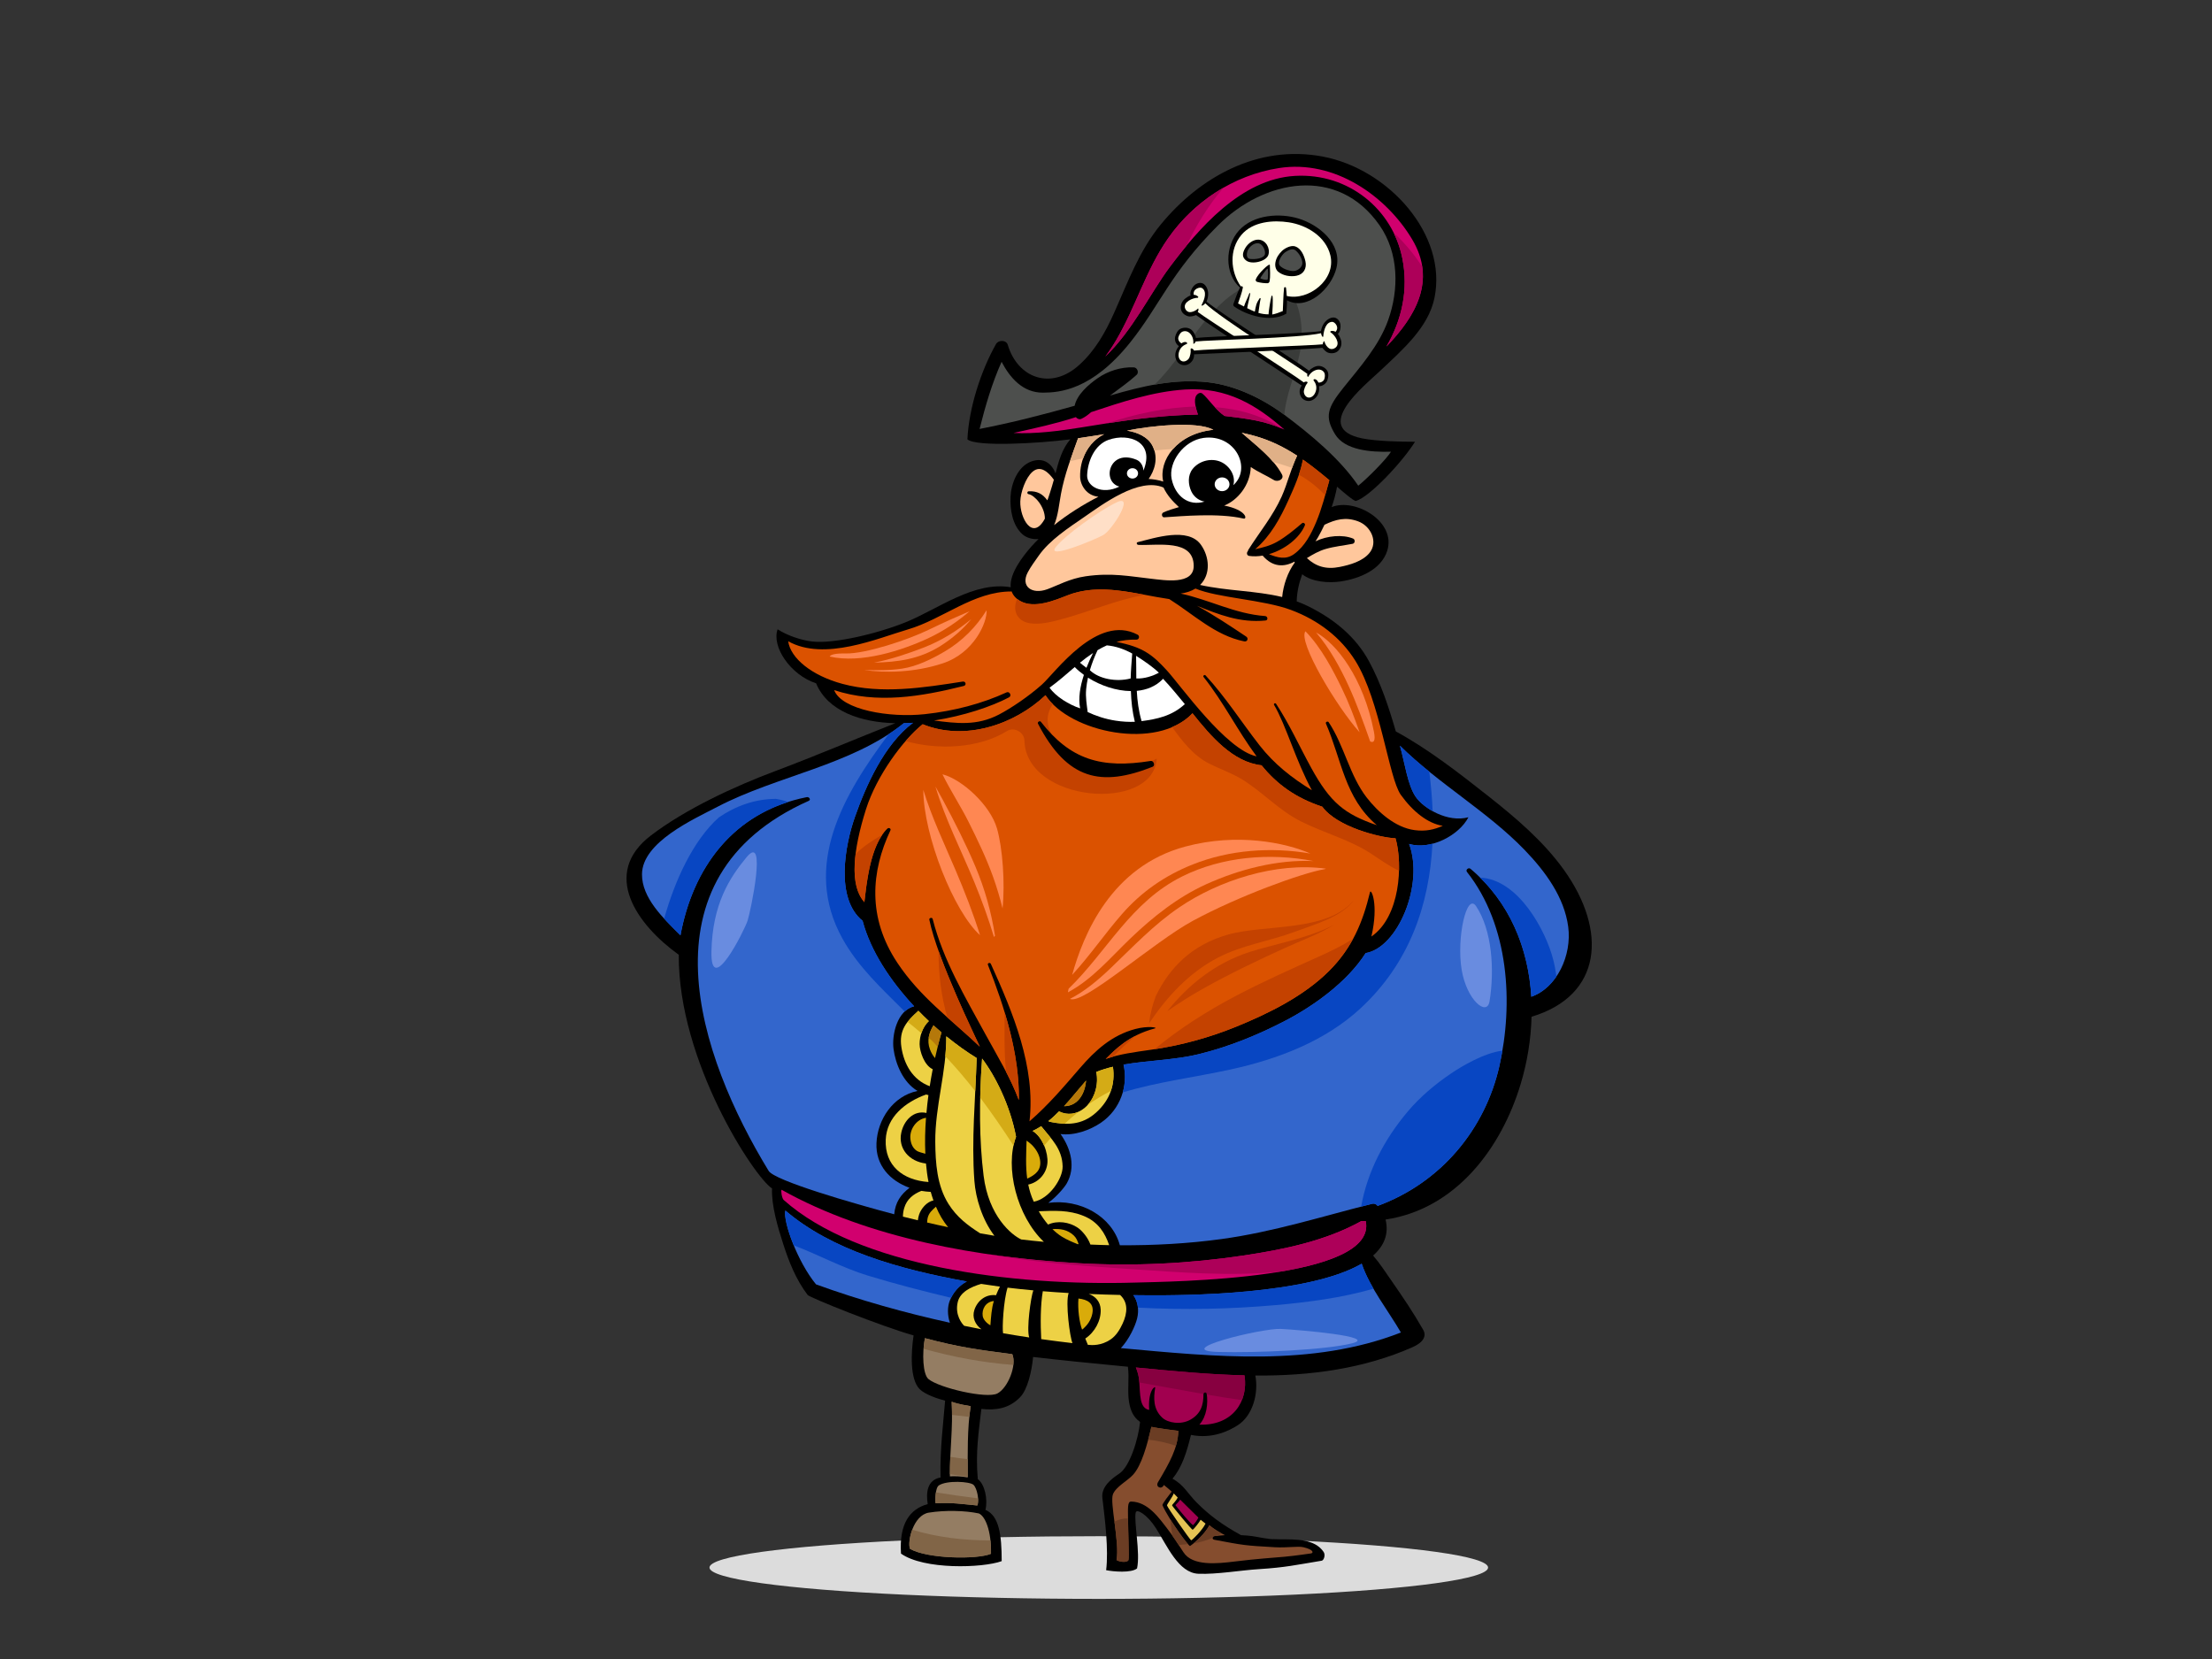 <?xml version="1.0" encoding="utf-8"?>
<!-- Generator: Adobe Illustrator 17.0.0, SVG Export Plug-In . SVG Version: 6.00 Build 0)  -->
<!DOCTYPE svg PUBLIC "-//W3C//DTD SVG 1.1//EN" "http://www.w3.org/Graphics/SVG/1.1/DTD/svg11.dtd">
<svg version="1.1" id="Layer_1" xmlns="http://www.w3.org/2000/svg" xmlns:xlink="http://www.w3.org/1999/xlink" x="0px" y="0px"
	 width="800px" height="600px" viewBox="0 0 800 600" enable-background="new 0 0 800 600" xml:space="preserve">
<rect x="0" y="0" width="800" height="600" fill="#333333" stroke="none"/>
<g>
	<ellipse fill="#DCDCDC" cx="397.393" cy="566.923" rx="140.796" ry="11.334"/>
	<path d="M565.625,314.617c-7.336-10.264-17.384-18.826-27.421-26.735c-10.397-8.195-21.513-16.898-33.381-23.347
		c-2.528-8.691-5.338-17.285-9.677-25.323c-4.873-9.022-12.822-15.459-22.293-20.085c-1.275-0.623-2.573-1.153-3.885-1.628
		c0.099-3.545,0.843-6.651,1.993-9.805c3.552,2.81,9.609,3.245,13.955,2.587c6.973-1.059,14.639-4.318,16.79-11.083
		c3.375-10.624-11.691-19.213-20.087-15.803c0.833-2.426,1.512-4.915,1.945-7.379c1.592,1.346,6.106,5.361,6.854,5.144
		c4.902-1.42,16.708-13.98,21.349-21.399c-5.011,0-13.943-0.167-19.102-1.215c-18.403-3.737,0.827-19.1,6.168-24.125
		c8.664-8.143,17.724-16.005,19.948-26.602c4.801-22.869-16.528-46.68-40.356-51.194c-23.588-4.468-44.585,7.534-58.555,24.491
		c-7.905,9.592-12.054,21.163-17.002,32.178c-3.091,6.891-6.777,13.492-12.591,18.732c-10.261,9.251-22.25,4.619-25.794-7.299
		c-0.553-1.863-3.382-1.848-4.269-0.276c-5.547,9.834-9.829,23.318-10.331,34.446c3.156,2.762,25.818,1.484,37.213-0.009
		c-2.972,3.443-4.226,7.964-5.344,12.298c-1.312-3.419-4.264-5.909-8.703-4.312c-5.074,1.827-7.357,8.171-7.567,12.764
		c-0.208,4.531,0.587,10.117,4.18,13.48c1.495,1.396,3.865,2.058,5.946,1.822c-0.915,0.903-1.804,1.817-2.634,2.762
		c-2.998,3.405-7.91,9.689-7.435,14.671c-13.339-2.232-26.205,7.869-37.866,12.615c-10.143,4.124-25.969,7.928-33.925,7.019
		c-3.917-0.449-8.961-2.134-12.51-4.415c-2.237,6.286,4.639,16.488,13.915,19.532c4.243,10.211,16.396,14.154,28.65,14.429
		c-14.427,5.693-28.646,11.773-43.205,17.23c-14.948,5.601-32.669,13.808-45.201,23.391c-18.027,13.782-5.195,32.14,10.095,43.126
		c-0.273,38.561,27.389,80.505,33.726,84.509c-0.244,6.321,2.117,14.076,4.032,20.051c2.051,6.417,4.66,12.975,8.848,18.471
		c0.732,0.959,26.824,11.419,38.319,14.634c-0.952,6.417-1.345,15.792,2.153,19.392c1.911,1.967,6.721,3.586,9.249,4.202
		c-0.696,8.609-1.892,17.558-1.653,27.781c-4.958,0.948-5.26,5.606-4.641,9.633c-6.545,1.785-10.36,7.19-9.665,17.903
		c8.275,5.893,29.46,5.246,36.421,2.73c0-9.49-0.926-16.461-5.878-18.548c0.928-3.737-0.232-9.271-2.762-11.116
		c-0.863-9.597,0.319-17.111,1.292-25.391c5.32,0.571,9.981-0.13,13.975-4.196c2.74-2.793,4.245-9.421,4.731-14.596
		c9.623,1.121,21.037,2.279,30.083,3.129c1.391,0.131,2.796,0.266,4.202,0.403c0.565,4.115-0.247,8.596,0.396,12.638
		c0.505,3.17,1.53,5.562,4.008,7.335c-0.59,6.067-3.699,16.203-7.579,18.732c-2.791,1.812-6.543,4.765-6.055,8.768
		c0.954,7.857,2.272,18.619,1.363,26.108c2.527,0.525,9.101,1.1,11.177-0.635c1.23-5.673-1.179-16.784-0.488-20.218
		c0.307-1.5,4.185,0.732,7.33,5.683c4.056,6.393,8.174,16.18,15.332,16.465c6.737,0.263,15.118-1.242,21.992-1.677
		c9.583-0.607,13.175-1.489,22.625-3.04c0.732-0.121,1.452-2.017,0.684-3.168c-3.206-4.808-10.189-4.542-15.874-4.569
		c-6.76-0.031-7.224-1.194-14.011-1.507c-6.69-3.696-11.459-7.178-16.116-11.88c-3.117-3.155-4.583-6.333-8.659-8.531
		c3.389-4.062,5.149-9.508,6.68-15.841c7.688,1.549,13.769-1.476,16.913-3.489c5.552-3.557,7.594-11.737,6.369-17.988
		c19.846,0.171,39.294-2.471,56.919-10.283c3.858-1.711,5.074-3.992,3.798-6.236c-3.453-6.05-7.331-11.831-11.343-17.57
		c-2.209-3.158-4.265-6.398-6.78-9.305c3.916-3.452,5.786-7.719,4.506-13.02c25.616-3.83,41.96-26.089,48.866-49.026
		c2.365-7.847,3.718-16.092,3.931-24.316C579.486,360.016,581.396,336.677,565.625,314.617z"/>
	<path fill="#DB5200" d="M468.014,200.396c-3.039,2.189-6.048,1.252-9.078,0.026c5.697-1.655,11.064-5.786,13.004-10.469
		c0.232-0.565-0.553-1.145-1.061-0.713c-2.781,2.377-5.625,4.748-8.836,6.613c-2.566,1.491-5.262,2.17-8.085,2.774
		c5.565-4.733,9.15-11.387,12.025-17.766c2.01-4.446,4.323-9.601,5.231-14.649c3.312,2.307,6.446,4.851,9.565,7.458
		c-1.42,5.093-2.694,10.217-4.765,15.152C474.246,193.029,471.936,197.571,468.014,200.396z"/>
	<path fill="#FFC79C" d="M491.166,188.542c4.689,1.732,7.384,7.54,4.068,11.503c-2.477,2.96-6.951,4.243-10.713,4.996
		c-4.895,0.981-8.58-0.149-11.871-3.197c2.145-1.315,4.252-2.559,6.789-3.296c3.214-0.932,6.477-1.239,9.744-1.872
		c0.955-0.183,0.995-1.57,0.154-1.906c-3.769-1.519-9.321-1.046-13.573,1.007c0.321-0.485,0.635-0.969,0.899-1.44
		c0.809-1.418,1.602-2.955,2.356-4.559C483.089,187.854,486.638,186.873,491.166,188.542z"/>
	<path fill="#D1006E" d="M403.727,122.952c7.036-11.991,10.677-25.212,18.734-36.761c9.091-13.038,23.506-22.81,40.062-25.408
		c20.174-3.166,38.868,10.177,48.18,25.742c8.949,14.96,1.203,27.942-9.28,38.81c5.593-9.676,8.048-20.544,5.723-32.052
		c-3.528-17.469-19.339-30.782-38.808-29.671c-19.607,1.118-35.022,19.296-45.239,32.907c-6.832,9.101-13.605,23.238-23.344,32.405
		C401.216,126.989,402.54,124.972,403.727,122.952z"/>
	<path fill="#4D4F4D" d="M362.239,130.852c2.998,5.721,7.642,11.203,14.975,11.157c5.927-0.038,17.698-0.863,31.521-18.148
		c10.768-13.462,14.478-25.026,31.717-42.289c16.638-16.667,43.348-21.824,58.485-0.085c7.026,10.087,7.051,23.258,3.107,34.302
		c-3.303,9.261-10.143,16.915-16.086,24.316c-5.939,7.4-6.975,10.566-3.109,16.944c3.513,5.791,12.871,6.526,20.221,6.314
		c-1.699,2.785-8.758,9.86-11.837,12.291c-6.627-9.742-17.237-18.536-26.775-25.662c-7.698-5.751-17.637-10.619-27.534-11.738
		c-12.31-1.396-23.823,1.402-35.478,4.806c3.262-2.452,6.623-4.767,9.64-7.504c0.909-0.827,0.256-2.648-1.06-2.701
		c-4.639-0.176-9.353,1.348-13.033,3.912c-3.39,2.361-7.49,5.951-8.34,9.983c-11.37,3.206-22.566,6.088-34.376,8.382
		C356.378,146.796,358.728,138.712,362.239,130.852z"/>
	<path fill="#393B39" d="M464.516,150.036c0.05-0.524,0.08-1.042,0.152-1.568c1.065-7.838,4.653-15.098,5.784-22.88
		c1.025-7.057,0.09-21.91-10.141-23.272c-14.806-1.972-25.672,15.193-32.649,24.659c-3.059,4.149-6.32,8.461-10.128,12.143
		c6.332-1.128,12.748-1.619,19.392-0.865c9.898,1.119,19.836,5.987,27.534,11.738C464.479,150.005,464.497,150.02,464.516,150.036z"
		/>
	<path fill="#D1006E" d="M366.53,156.589c8.23-1.836,15.111-3.303,22.574-5.724c0.426,0.561,1.256,0.937,1.945,0.626
		c1.28-0.573,2.452-1.45,3.586-2.443c11.185-3.713,22.378-7.427,33.956-8.176c15.272-0.988,26.106,5.849,35.933,14.492
		c-7.253-3.245-13.282-3.921-21.632-4.926c-3.342-2.244-5.941-6.386-8.043-8.091c-0.689-0.563-1.638-0.07-2.119,0.584
		c-1.201,1.64-0.159,5.048,0.507,6.99c-15.669,0.3-29.093,2.534-42.142,4.658C383.491,155.816,374.573,156.997,366.53,156.589z"/>
	<path fill="#FFFFFF" d="M440.951,166.811c-3.51-1.2-7.482,0.101-9.637,2.817c-1.839,2.319-1.626,5.628-0.43,8.138
		c0.809,1.696,2.356,3.051,4.283,3.545c0.176,0.046,0.336,0.061,0.503,0.09c-5.866,1.809-10.631-2.018-11.916-8.121
		c-1.281-6.105,4.327-13.932,11.527-14.905c11.512-1.551,17.563,11.061,10.769,17.087
		C447.091,171.852,444.349,167.974,440.951,166.811z"/>
	<path fill="#FFC79C" d="M420.704,174.171c-1.408-0.519-3.812-0.901-5.287-0.949c2.018-2.859,3.713-7.423,1.408-11.977
		c-1.655-3.269-5.559-4.948-9.217-5.499c7.995-1.682,25.263-3.581,31.202-0.304C425.556,156.806,418.943,166.662,420.704,174.171z"
		/>
	<path fill="#FFFFFF" d="M404.837,175.983c-6.313,3.105-11.82-0.022-11.66-4.119c0.2-5.026,2.658-10.998,7.76-12.796
		c7.352-2.59,16.895,0.691,12.59,11.134c-0.041-1.57-0.915-3.276-2.476-3.921C401.12,162.173,398.338,174.256,404.837,175.983z"/>
	<path fill="#FFC79C" d="M383.718,178.602c1.333-7.089,3.76-13.378,6.19-20.102c3.155-0.452,6.301-0.961,9.427-1.467
		c-5.985,2.952-8.846,9.391-8.688,15.437c0.078,2.994,2.307,6.794,6.61,7.174c-5.552,2.866-11.088,6.319-16.023,10.271
		C382.72,186.373,383.034,182.251,383.718,178.602z"/>
	<path fill="#FFC79C" d="M369.004,181.334c0.099-3.202,1.88-8.521,4.422-10.718c3.01-2.609,5.985,0.449,7.715,2.885
		c-0.674,2.52-2.279,7.582-2.385,7.437c-1.634-2.317-3.745-3.4-6.69-3.259c-0.643,0.032-0.687,0.949-0.053,1.042
		c2.105,0.307,5.902,4.509,5.88,8.853C373.46,195.832,368.818,187.375,369.004,181.334z"/>
	<path fill="#FFC79C" d="M371.737,206.926c1.107-2.073,2.575-4.015,3.926-5.953c3.945-5.646,10.832-10.119,16.558-14.05
		c6.333-4.352,19.713-14.489,28.578-10.597c1.3,2.761,3.155,4.832,5.57,7.077c-1.592,0.444-4.209,1.258-5.622,1.933
		c-0.863,0.415-0.543,1.805,0.29,1.754c6.442-0.408,19.621-1.636,28.723,0.457c1.382,0.317,1.116-3.11-7.002-4.707
		c4.776-1.855,9.415-7.378,9.601-13.934c2.97,1.988,5.405,2.923,8.36,4.707c1.421,0.858,3.846-0.292,2.924-2.017
		c-3.059-5.721-9.039-10.259-13.97-14.572c-0.196-0.172-0.396-0.339-0.594-0.513c1.52,0.338,3.04,0.696,4.554,1.116
		c5.796,1.599,10.826,4.137,15.487,7.173c-2.252,4.719-3.489,10.107-5.588,14.782c-3.153,7.029-7.969,12.81-12.09,19.314
		c-0.087,0.14-0.109,0.28-0.101,0.411c-0.572,0.498-0.462,1.616,0.439,1.747c1.568,0.229,3.221,0.167,4.878-0.111
		c3.661,4.286,7.816,4.172,11.506,2.179c0.019,0.125,0.067,0.235,0.092,0.358c-2.549,3.469-4.137,8.167-4.54,12.441
		c-9.643-2.324-19.957-2.187-29.692-4.364c3.95-3.863,3.392-10.211,0.305-14.542c-4.651-6.519-16.761-2.423-22.839-0.942
		c-0.655,0.16-0.353,0.969,0.22,0.993c7.006,0.299,19.953-2.209,20.012,7.577c0.038,7.034-10.691,5.182-15.441,4.658
		c-7.611-0.836-14.234-2.25-23.702-0.87c-5.69,0.829-10.135,3.336-13.803,4.675C373.214,215.136,368.978,212.082,371.737,206.926z"
		/>
	<path fill="#E0B087" d="M416.824,161.245c0.285,0.565,0.505,1.126,0.676,1.686c2.244-0.222,4.489-0.415,6.731-0.541
		c3.097-3.516,8.021-6.272,14.579-6.948c-5.939-3.278-23.207-1.378-31.202,0.304C411.265,156.297,415.169,157.976,416.824,161.245z"
		/>
	<path fill="#E0B087" d="M391.723,165.79c1.314-3.655,3.842-6.9,7.611-8.758c-3.126,0.507-6.272,1.015-9.427,1.467
		c-1.022,2.824-2.02,5.567-2.958,8.326C388.515,166.439,390.1,166.085,391.723,165.79z"/>
	<path fill="#E0B087" d="M460.478,167.075c2.312,0.645,4.591,1.36,6.84,2.152c0.549-1.51,1.123-3.001,1.804-4.428
		c-4.661-3.035-9.691-5.574-15.487-7.173c-1.513-0.42-3.034-0.778-4.554-1.116c0.198,0.174,0.397,0.341,0.594,0.513
		C453.23,160.134,457.321,163.369,460.478,167.075z"/>
	<path fill="#DB5200" d="M301.68,249.592c15.509,5.072,31.395,2.353,46.87-1.503c1.094-0.271,0.744-1.762-0.369-1.588
		c-14.221,2.221-29.377,4.617-43.452,0.841c-11.211-3.008-18.853-9.348-19.664-15.422c13.091,7.34,32.511-1.131,43.243-4.262
		c12.699-3.702,23.775-13.827,37.571-13.745c0.484,1.321,1.445,2.51,3.1,3.453c5.066,2.883,12.458-0.241,17.113-2.059
		c11.977-4.677,24.589-0.401,36.792,1.358c8.812,5.54,16.623,13.189,27.106,15.296c1.162,0.234,1.631-1.114,0.739-1.713
		c-5.699-3.806-11.621-7.768-17.833-11.16c7.848,3.138,15.492,6.246,24.804,5.323c1.025-0.101,0.802-1.539-0.148-1.607
		c-10.819-0.764-20.23-5.927-30.557-8.135c1.957-0.278,3.789-0.834,5.362-1.81c8.055,3.392,24.538,4.006,34.524,7.729
		c9.986,3.723,18.068,9.993,23.333,18.437c8.988,14.419,12.047,42.35,16.413,48.438c4.368,6.088,9.824,10.401,15.181,11.206
		c-3.044,1.333-6.123,2.105-10.201,1.558c-7.087-0.954-13.354-6.676-17.314-11.772c-6.199-7.966-8.113-18.764-13.755-27.249
		c-0.338-0.503-1.24-0.082-1,0.471c5.75,13.228,6.717,26.809,18.414,36.768c-11.679-4.016-16.801-8.126-23.704-20.677
		c-4.25-7.732-7.86-15.803-12.735-23.231c-0.285-0.435-0.993-0.041-0.727,0.401c4.266,7.167,7.864,20.237,13.678,30.858
		c-7.195-4.421-13.577-9.372-18.942-16.249c-6.601-8.462-12.17-17.295-19.517-25.284c-0.352-0.384-1.049,0.164-0.73,0.563
		c7.285,9.157,12.479,19.713,19.198,28.725c-11.027-2.291-27.532-25.736-32.553-31.185c-5.023-5.455-8.55-8.387-18.133-10.198
		c2.206-0.594,4.578-0.903,7.178-0.829c1.061,0.034,1.324-1.339,0.473-1.795c-14.593-7.744-29.837,13.794-34.638,18.07
		c-4.806,4.274-11.194,8.575-15.553,10.836c-7.985,4.141-15.238,3.185-23.434,2.133c10.645-1.645,20.795-5.035,27.128-8.382
		c1.088-0.573,0.181-2.285-0.885-1.795c-8.869,4.079-18.93,6.734-29.609,7.886C321.724,259.663,304.432,256.764,301.68,249.592z"/>
	<path fill="#DB5200" d="M495.495,322.625c-2.638,10.986-6.437,20.145-14.786,28.49c-9.063,9.06-21.692,15.347-33.712,20.233
		c-9.787,3.98-20.124,6.801-30.675,8.304c-5.983,0.85-11.467,1.568-16.427,3.337c3.448-3.397,8.227-8.512,17.776-11.049
		c1.235-0.326-2.455-1.015-7.069,0.21c-8.573,2.283-14.581,7.828-20.039,14.151c-5.966,6.913-11.397,13.322-18.225,19.234
		c2.22-19.643-5.898-39.11-13.98-56.936c-0.283-0.619-1.32-0.293-1.066,0.345c5.965,15.146,11.479,32.34,11.187,48.919
		c-3.064-8.268-7.985-16.309-11.969-23.615c-7.415-13.595-15.405-26.944-19.208-41.917c-0.162-0.638-1.327-0.377-1.2,0.264
		c2.875,14.374,17.104,43.319,18.263,45.94c-10.887-10.293-21.602-17.952-29.817-30.312c-10.955-16.47-9.474-33.11-2.511-47.926
		c0.302-0.64-0.599-1.106-1.107-0.609c-6.199,6.059-7.507,19.672-8.312,26.589c-5.456-6.089-4.093-18.775,0.544-33.487
		c3.919-12.428,13.644-25.371,20.539-30.854c15.231,6.188,33.088,0.222,44.41-10.495c8.775,13.484,40.46,20.162,53.169,6.521
		c6.599,8.289,14.62,17.696,24.975,18.819c5.54,6.85,12.371,11.807,21.965,14.977c5.338,7.314,20.767,11.179,26.497,11.433
		c2.733,9.638,1.641,28.413-8.73,35.515C498.716,326.782,495.821,321.266,495.495,322.625z"/>
	<path fill="#C44200" d="M479.271,179.088c0.509-1.802,1.003-3.61,1.507-5.419c-3.119-2.607-6.253-5.151-9.565-7.458
		c-0.328,1.826-0.845,3.666-1.46,5.482C473.294,173.593,476.458,176.189,479.271,179.088z"/>
	<path fill="#C44200" d="M367.872,216.617c-1.699,3.666-0.426,8.053,4.67,8.8c3.433,0.502,7.108-0.346,10.399-1.203
		c5.402-1.411,10.629-3.231,15.905-4.99c5.037-1.682,10.043-3.162,15.13-4.114c-9.357-1.747-18.804-3.351-27.884,0.196
		c-4.654,1.819-12.047,4.943-17.113,2.059C368.569,217.132,368.2,216.881,367.872,216.617z"/>
	<path fill="#C44200" d="M364.174,264.406c2.738-1.699,6.265,0.568,6.326,3.378c0.486,22.407,46.508,26.302,47.866,6.565
		c-0.514,0.287-1.049,0.553-1.616,0.778c-6.516,2.559-14.366,3.202-20.953,0.698c-11.527-2.917-21.091-12.272-15.036-21.179
		c-1.02-1.019-1.921-2.088-2.65-3.206c-11.322,10.716-29.179,16.683-44.41,10.495c-1.902,1.51-4.02,3.605-6.169,6.086
		C339.402,271.376,354.097,270.658,364.174,264.406z"/>
	<path fill="#C44200" d="M437.24,276.129c3.955,2.003,8.357,3.494,12.102,5.822c7.434,4.622,13.347,11.235,21.288,15.188
		c8.544,4.25,17.595,6.533,25.572,11.807c2.665,1.764,6.127,4.274,9.766,5.97c0.12-4.398-0.353-8.558-1.251-11.725
		c-5.729-0.254-21.158-4.119-26.497-11.433c-9.594-3.17-16.425-8.126-21.965-14.977c-10.355-1.123-18.375-10.53-24.975-18.819
		c-2.029,2.175-4.567,3.783-7.389,4.973C427.455,267.853,431.509,273.222,437.24,276.129z"/>
	<path fill="#C44200" d="M476.971,345.966c-10.182,4.6-20.438,9.143-30.283,14.356c-10.571,5.594-20.358,11.86-29.134,19.136
		c10.123-1.542,20.039-4.282,29.443-8.109c12.02-4.886,24.649-11.174,33.712-20.233c3.687-3.687,6.449-7.545,8.654-11.634
		C485.58,341.98,481.315,344.004,476.971,345.966z"/>
	<path fill="#C44200" d="M410.279,374.824c-4.885,2.587-7.969,5.794-10.384,8.166c0.826-0.294,1.686-0.522,2.539-0.764
		c2.493-2.52,5.118-4.914,7.812-7.243C410.259,374.928,410.267,374.875,410.279,374.824z"/>
	<path fill="#C44200" d="M451.896,344.302c-12.484,4.059-22.132,11.912-29.759,21.422c4.225-2.948,8.611-5.729,13.195-8.29
		c9.592-5.356,19.527-10.112,29.573-14.678c5.779-2.626,12.225-4.985,17.686-8.352C473.093,339.407,460.229,341.595,451.896,344.302
		z"/>
	<path fill="#C44200" d="M444.23,337.976c-13.252,3.73-21.26,12.044-26.207,22.258c-1.22,3.187-2.052,6.512-2.474,9.943
		c6.39-9.614,14.463-18.362,24.83-23.777c8.891-4.644,18.814-5.978,28.162-9.496c7.011-2.638,16.808-5.241,21.232-11.532
		C480.334,337.165,457.543,334.229,444.23,337.976z"/>
	<path fill="#C44200" d="M339.434,343.888c-0.014,8.219,0.927,16.333,3.191,24.07c3.817,3.411,7.768,6.819,11.742,10.576
		C353.464,376.497,344.66,358.535,339.434,343.888z"/>
	<path fill="#C44200" d="M309.438,308.894c-0.921,7.543-0.135,13.683,3.18,17.382c0.716-6.163,1.844-17.63,6.464-24.343
		C315.589,303.931,312.178,306.108,309.438,308.894z"/>
	<path fill="#C44200" d="M363.332,366.066c-0.026,7.244-0.2,14.489,0.532,21.591c1.723,3.339,3.334,6.751,4.615,10.204
		C368.668,387.284,366.485,376.457,363.332,366.066z"/>
	<path fill="#EDD145" d="M389.769,444.01c-3.071-2.061-7.321-2.674-10.72-1.123c-1.28-1.501-2.401-3.131-3.371-4.823
		c5.596-0.205,10.844-0.519,16.284,1.71c5.137,2.098,7.657,6.069,9.189,10.558c-2.269-0.039-4.533-0.142-6.797-0.223
		C393.508,447.62,391.336,445.065,389.769,444.01z"/>
	<path fill="#D9AB0A" d="M390.08,449.966c-0.121-0.005-0.239-0.005-0.357-0.01c-1.959-0.787-3.914-1.594-5.743-2.737
		c-1.24-0.773-2.326-1.703-3.344-2.692c2.829-0.176,5.39,0.14,7.698,2.286C389.22,447.641,389.747,448.808,390.08,449.966z"/>
	<path fill="#EDD145" d="M332.591,377.618c0.007,2.629,1.699,7.729,4.736,9.072c-0.386,1.972-0.744,4.045-1.078,6.163
		c-6.231-2.336-9.298-7.988-10.24-14.067c-0.976-6.301,1.938-9.435,6.134-13.226c1.24,1.28,2.503,2.525,3.782,3.73
		C333.65,371.42,332.577,374.694,332.591,377.618z"/>
	<path fill="#CC9E0A" d="M337.602,370.826c0.961,0.872,1.928,1.727,2.9,2.549c-0.751,2.614-1.563,5.775-2.339,9.305
		c-0.8-0.949-1.416-1.996-1.86-3.23C335.165,376.322,335.984,373.443,337.602,370.826z"/>
	<path fill="#EDD145" d="M334.939,395.844c0.276,0.077,0.553,0.162,0.843,0.22c-0.29,2.112-0.524,4.276-0.72,6.451
		c-4.629-1.048-8.111,2.684-9.08,7.043c-1.295,5.808,2.831,10.536,8.91,11.24c0.205,2.285,0.491,4.532,0.914,6.695
		c-9.351-0.676-15.867-5.96-15.473-15.299C320.677,404.014,327.334,398.582,334.939,395.844z"/>
	<path fill="#D9AB0A" d="M334.661,417.266c-1.198-0.353-2.457-0.638-3.081-1.048c-1.599-1.048-2.213-2.837-2.341-4.571
		c-0.225-3.211,2.136-6.84,5.666-7.384C334.568,408.595,334.466,412.984,334.661,417.266z"/>
	<path fill="#EDD145" d="M333.227,430.692c1.111,0.188,2.245,0.323,3.39,0.374c0.287,1.058,0.621,2.078,0.974,3.085
		c-2.46,0.507-4.465,2.991-5.17,5.076c-0.198,0.592-0.368,1.326-0.473,2.107c-1.797-0.435-3.6-0.867-5.39-1.326
		c-0.008-1.06,0.172-2.129,0.473-3.143C327.972,433.679,330.342,431.844,333.227,430.692z"/>
	<path fill="#D9AB0A" d="M335.502,440.492c0.425-1.873,1.711-2.914,2.996-4.076c1.17,2.743,2.602,5.27,4.426,7.42
		c-2.553-0.534-5.09-1.104-7.623-1.694C335.317,441.593,335.377,441.047,335.502,440.492z"/>
	<path fill="#EDD145" d="M338.252,413.013c-0.114-12.805,4.11-25.497,3.987-38.213c3.709,3.022,7.437,5.685,10.981,7.847
		c-0.447,14.975-1.925,29.45-0.819,44.457c0.457,6.224,2.846,14.071,7.244,19.827c-1.733-0.268-3.443-0.594-5.17-0.891
		c-4.434-2.82-8.435-5.835-11.436-10.604C338.844,428.772,338.32,420.549,338.252,413.013z"/>
	<path fill="#EDD145" d="M355.732,425.213c-1.614-12.95-1.638-27.396-0.544-42.364c4.636,6.088,10.095,16.743,12.279,28.269
		c-4.161,11.107,0.333,28.774,10.056,38.006c-2.74-0.251-5.463-0.531-8.169-0.855C365.796,446.621,357.559,439.84,355.732,425.213z"
		/>
	<path fill="#D9AB0A" d="M371.276,412.52c0.629,0.466,1.273,0.923,1.829,1.465c1.501,1.474,2.677,3.376,3.027,5.397
		c0.657,3.784-1.699,5.543-4.634,6.881C370.882,421.728,371.136,417.164,371.276,412.52z"/>
	<path fill="#EDD145" d="M373.883,434.614c-0.956-2.063-1.587-4.125-2.005-6.192c3.815-0.824,6.599-4.021,6.934-7.801
		c0.307-3.532-1.665-9.358-5.361-11.607c1.083-0.481,2.109-1.075,3.107-1.708c3.672,4.567,7.616,8.166,7.758,14.535
		C384.417,426.283,379.381,433.645,373.883,434.614z"/>
	<path fill="#EDD145" d="M379.207,405.422c1.345-1.068,2.593-2.256,3.808-3.476c3.008,1.5,6.395,1.1,9.229-1.244
		c3.687-3.044,5.189-8.533,4.243-12.945c-0.005-0.031-0.026-0.049-0.031-0.075c1.955-0.752,3.969-1.389,6.05-1.877
		c0.918,6.263-1.003,11.967-6.041,16.528c-5.211,4.721-10.838,4.631-16.992,3.33C379.381,405.584,379.295,405.5,379.207,405.422z"/>
	<path fill="#D4AB16" d="M333.229,373.684c0.539-1.648,1.425-3.202,2.696-4.395c-1.28-1.204-2.542-2.45-3.782-3.73
		c-1.508,1.363-2.841,2.646-3.895,4.016C329.948,370.913,331.618,372.273,333.229,373.684z"/>
	<path fill="#D4AB16" d="M352.705,394.642c0.201-3.977,0.392-7.966,0.515-11.996c-3.544-2.162-7.272-4.825-10.981-7.847
		c0.02,2.401-0.142,4.803-0.37,7.202C345.71,386.03,349.298,390.263,352.705,394.642z"/>
	<path fill="#D4AB16" d="M366.561,414.343c0.24-1.117,0.524-2.208,0.906-3.225c-2.184-11.527-7.644-22.182-12.279-28.269
		c-0.35,4.779-0.57,9.495-0.677,14.136C358.74,402.585,362.71,408.408,366.561,414.343z"/>
	<path fill="#D4AB16" d="M380.012,411.567c-1.102-1.401-2.268-2.786-3.453-4.26c-0.998,0.633-2.023,1.227-3.107,1.708
		c1.849,1.124,3.247,3.146,4.158,5.328C378.391,413.402,379.193,412.477,380.012,411.567z"/>
	<path fill="#D4AB16" d="M393.335,399.635c2.66-1.868,5.455-3.564,8.386-5.055c0.969-2.742,1.237-5.683,0.785-8.773
		c-2.081,0.488-4.095,1.124-6.05,1.877c0.005,0.026,0.026,0.044,0.031,0.075C397.331,391.699,396.21,396.487,393.335,399.635z"/>
	<path fill="#D4AB16" d="M385.069,406.383c1.607-1.51,3.291-2.95,5.03-4.324c-2.31,1.065-4.805,1.024-7.084-0.113
		c-1.215,1.22-2.464,2.407-3.808,3.476c0.089,0.078,0.174,0.162,0.266,0.242C381.39,406.069,383.248,406.326,385.069,406.383z"/>
	<path fill="#CC9E0A" d="M384.82,400.073c1.457-1.587,2.832-3.209,4.132-4.77c1.271-1.524,2.557-3.015,3.839-4.516
		C392.429,395.497,389.85,400.082,384.82,400.073z"/>
	<path fill="#B5780A" d="M339.112,378.623c0.473-1.913,0.942-3.689,1.391-5.248c-0.972-0.822-1.94-1.677-2.9-2.549
		c-0.881,1.428-1.508,2.933-1.73,4.509C337.063,376.322,338.129,377.431,339.112,378.623z"/>
	<path fill="#B5780A" d="M384.82,400.073c1.457-1.587,2.832-3.209,4.132-4.77c1.271-1.524,2.557-3.015,3.839-4.516
		C392.429,395.497,389.85,400.082,384.82,400.073z"/>
	<path fill="#FFFFFF" d="M408.919,245.367c-5.202,1.379-11.515,0.172-14.75-2.981c0.722-2.477,1.672-4.895,2.783-7.234
		c1.083-0.641,2.192-1.245,3.354-1.749c3.276,0.297,6.321,1.378,9.179,2.957C409.264,239.169,408.998,242.535,408.919,245.367z"/>
	<path fill="#FFFFFF" d="M410.421,261.045c-2.124,0.095-4.405-0.021-6.956-0.411c-3.685-0.561-6.99-1.67-10.09-3.098
		c-0.341-2.759-0.822-5.39-0.551-8.294c0.131-1.394,0.357-2.783,0.657-4.158c4.518,2.863,10.208,4.799,15.523,4.851
		C409.116,253.68,409.532,257.397,410.421,261.045z"/>
	<path fill="#FFFFFF" d="M392.927,241.523c-0.807-0.587-1.588-1.21-2.351-1.837c1.544-1.259,3.114-2.46,4.755-3.544
		C394.497,237.801,393.668,239.619,392.927,241.523z"/>
	<path fill="#FFFFFF" d="M392.008,244.088c-1.356,4.137-2.092,8.442-1.36,12.103c-4.01-1.331-8.836-4.265-11.059-7.486
		c3.189-2.293,6.127-4.933,9.107-7.459C389.655,242.247,390.778,243.197,392.008,244.088z"/>
	<path fill="#FFFFFF" d="M410.96,245.367c-0.024-2.377-0.015-5.762-0.077-8.174c2.546,1.587,5.99,3.938,8.244,6.103
		C416.899,244.504,413.746,245.54,410.96,245.367z"/>
	<path fill="#FFFFFF" d="M420.479,245.659c0.06-0.061,0.085-0.13,0.135-0.194c2.841,3.018,5.461,6.231,7.9,9.191
		c-4.741,4.347-10.121,5.415-15.642,6.149c-1.066-3.653-1.542-7.294-1.735-10.948C414.696,249.525,417.982,248.234,420.479,245.659z
		"/>
	<path fill="#3366CC" d="M277.996,423.471c-25.179-41.251-47.784-106.074,14.509-133.845c0.892-0.397,0.109-1.494-0.701-1.333
		c-26.829,5.308-41.272,25.835-45.701,49.972c-6.383-6.279-13.977-13.573-13.917-22.088c0.08-11.598,18.52-19.815,27.402-24.449
		c21.412-11.172,48.475-14.994,67.284-30.172c1.106-0.024,2.216-0.065,3.335-0.142c-10.51,7.816-17.171,23.134-21.006,34.022
		c-3.556,10.095-7.26,29.481,2.771,37.594c2.885,10.926,10.082,21.735,18.635,30.905c-6.166,1.495-8.113,10.409-7.449,15.42
		c0.722,5.458,3.44,12.097,8.683,15.2c-8.906,1.841-14.472,10.349-14.85,18.863c-0.358,7.985,4.871,13.629,11.952,16.164
		c-3.225,2.479-5.135,5.27-5.54,9.579C308.247,435.148,280.147,426.991,277.996,423.471z"/>
	<path fill="#3366CC" d="M295.124,464.506c-6.669-8.118-11.991-22.707-11.088-26.705c16.656,14.279,41.066,21.252,65.636,25.662
		c-2.766,1.418-4.967,3.94-6.154,6.896c-0.901,2.237-0.903,5.352,0.034,8.029C327.433,474.846,310.916,470.256,295.124,464.506z"/>
	<path fill="#EDD145" d="M352.403,473.735c-0.925,2.791,0.328,5.361,2.546,7.014c-2.08-0.398-4.155-0.819-6.224-1.247
		c-0.671-0.587-3.482-3.864-2.343-8.602c0.877-3.631,4.759-5.475,8.458-6.562c2.264,0.357,4.531,0.694,6.804,0.995
		c-0.462,0.853-0.95,1.918-1.42,3.102C356.452,467.954,353.491,470.461,352.403,473.735z"/>
	<path fill="#D9AB0A" d="M359.456,470.527c-0.86,2.571-1.056,6.077-1.264,8.776c-1.159-0.556-2.583-2.023-2.778-3.306
		C355.023,473.504,356.448,470.805,359.456,470.527z"/>
	<path fill="#947D63" d="M339.544,537.221c2.853-1.913,11.213-1.436,12.527-0.215c1.315,1.22,2.167,5.605,1.392,7.473
		c-5.41-0.502-9.28-1.152-15.077-0.79C338.208,543.15,338.155,538.152,339.544,537.221z"/>
	<path fill="#947D63" d="M349.989,534.346c-2.092-0.435-4.951-0.507-6.451-0.397c-0.082-9.305,1.177-17.297,0.645-26.988
		c2.634,0.986,6.187,1.457,6.883,1.599C349.781,516.488,349.99,526.182,349.989,534.346z"/>
	<path fill="#947D63" d="M358.414,561.948c-5.183,2.156-23.12,1.798-29.308-1.795c-1.005-2.663,1.186-12.18,6.806-13.086
		c5.799-0.935,12.991-0.79,18.092,0.287C356.245,548.291,358.569,553.395,358.414,561.948z"/>
	<path fill="#947D63" d="M360.736,503.958c-3.863,2.034-21.071-1.998-24.942-5.197c-2.034-1.681-2.365-9.196-1.293-14.792
		c12.344,3.259,18.838,4.127,31.612,5.796C367.83,493.763,364.515,501.968,360.736,503.958z"/>
	<path fill="#816547" d="M338.487,539.743c-0.27,1.694-0.21,3.624-0.102,3.946c5.798-0.362,9.667,0.288,15.077,0.79
		c0.266-0.636,0.329-1.573,0.261-2.571C348.631,541.271,343.548,540.563,338.487,539.743z"/>
	<path fill="#816547" d="M349.989,534.092c-0.002-2.047-0.012-4.185-0.01-6.367c-2.116-0.194-4.189-0.495-6.284-0.86
		c-0.096,2.054-0.154,4.149-0.15,6.301C345.689,533.491,347.839,533.802,349.989,534.092z"/>
	<path fill="#816547" d="M344.302,511.717c2.09,0.246,4.18,0.481,6.272,0.713c0.135-1.322,0.287-2.624,0.491-3.871
		c-0.696-0.142-4.248-0.613-6.883-1.599C344.273,508.593,344.299,510.166,344.302,511.717z"/>
	<path fill="#816547" d="M329.922,553.254c-1.034,2.738-1.302,5.617-0.817,6.9c6.188,3.593,24.125,3.951,29.308,1.795
		c0.031-1.778-0.07-3.361-0.23-4.832C348.584,557.098,339.073,556.04,329.922,553.254z"/>
	<path fill="#816547" d="M366.467,493.642c0.169-1.455,0.102-2.82-0.355-3.878c-12.774-1.668-19.268-2.537-31.612-5.796
		c-0.234,1.213-0.379,2.518-0.476,3.832C344.589,490.771,355.479,492.827,366.467,493.642z"/>
	<path fill="#EDD145" d="M372.232,483.707c-3.165-0.476-6.318-0.981-9.457-1.518c-0.37-1.805,0.142-11.766,1.623-16.497
		c3.109,0.382,6.219,0.696,9.321,0.983C372.822,469.016,371.191,480.715,372.232,483.707z"/>
	<path fill="#D1006E" d="M283.385,433.945c-0.66-0.792-1.001-3.307-0.708-3.649c31.497,17.657,71.822,24.553,107.599,26.575
		c19.831,1.121,39.793,0.143,59.398-2.788c14.82-2.213,29.771-5.318,42.63-12.443c0.553,0.009,1.095-0.007,1.641-0.014
		c4.328,21.308-70.633,21.852-83.467,22.236C366.093,465.192,310.344,458.025,283.385,433.945z"/>
	<path fill="#AD0059" d="M442.522,67.86c-8.012,4.582-14.9,10.925-20.061,18.332c-8.056,11.549-11.697,24.77-18.734,36.761
		c-1.187,2.02-2.511,4.037-3.972,5.973c9.739-9.167,16.512-23.304,23.344-32.405c1.817-2.421,3.815-4.99,5.953-7.579
		C432.66,81.487,437.021,74.2,442.522,67.86z"/>
	<path fill="#AD0059" d="M505.066,85.123c-0.29-0.2-0.585-0.391-0.88-0.584c1.331,2.752,2.341,5.68,2.96,8.744
		c2.326,11.508-0.13,22.376-5.723,32.052c8.109-8.41,14.545-18.087,12.916-28.96C511.647,92.299,508.557,88.525,505.066,85.123z"/>
	<path fill="#AD0059" d="M400.31,153.103c10.222-1.582,20.911-2.953,32.927-3.182c-0.27-0.788-0.597-1.815-0.812-2.866
		C421.702,147.279,410.61,149.703,400.31,153.103z"/>
	<path fill="#AD0059" d="M439.342,147.239c1.083,1.184,2.261,2.332,3.55,3.199c7.952,0.959,13.811,1.641,20.614,4.504
		C456.33,150.225,448.053,147.891,439.342,147.239z"/>
	<path fill="#AD0059" d="M408.317,458.941c18.408,1.215,36.819,2.8,55.082,0.906c17.778-3.023,32.535-8.427,30.547-18.22
		c-0.546,0.007-1.089,0.022-1.641,0.014c-12.859,7.125-27.81,10.23-42.63,12.443c-19.605,2.931-39.567,3.909-59.398,2.788
		c-10.624-0.599-21.649-1.645-32.726-3.26C374.259,456.615,390.912,457.792,408.317,458.941z"/>
	<path fill="#EDD145" d="M376.569,484.313c-0.292-5.487-0.292-12.363,0.58-17.324c3.131,0.259,6.245,0.466,9.34,0.647
		c-1.216,3.496,0.437,15.932,1.384,18.126C384.09,485.315,380.319,484.842,376.569,484.313z"/>
	<path fill="#D9AB0A" d="M390.03,469.628c3.344,0.363,5.772,1.716,5.023,5.489c-0.462,2.332-1.834,4.282-3.699,5.763
		C390.346,478.159,389.73,473.481,390.03,469.628z"/>
	<path fill="#EDD145" d="M401.692,484.412c-3.434,2.339-6.768,2.119-8.259,1.96c-0.312-0.783-0.621-1.53-0.921-2.276
		c3.482-2.296,5.717-6.567,5.569-10.443c-0.111-2.912-1.901-4.839-4.317-5.68c3.829,0.164,7.616,0.28,11.327,0.36
		c2.938,2.651,2.735,6.5,0.897,10.408C404.975,480.89,403.714,483.032,401.692,484.412z"/>
	<path fill="#A1004F" d="M433.415,548.859c-0.515,1.059-1.319,2.136-1.945,2.755c-1.57-1.257-5.003-5.514-6.371-7.265
		c0.483-0.469,1.375-1.421,1.727-1.986C429.02,544.503,431.156,546.687,433.415,548.859z"/>
	<path fill="#E6C454" d="M425.931,541.592c-0.654,1.433-2.083,2.544-2.027,2.861c0.06,0.319,7.149,8.915,7.449,8.805
		c0.299-0.107,2.305-2.525,2.88-3.624c0.459,0.426,1.293,0.976,1.769,1.396c-1.135,2.387-4.828,5.994-5.171,6.04
		c-0.348,0.049-8.773-12.136-8.773-12.617c0-0.476,2.022-3.068,2.447-4.346C424.701,540.292,425.732,541.403,425.931,541.592z"/>
	<path fill="#854D2E" d="M418.817,536.039c-1.02,1.715,1.188,2.819,2.061,1.128c0.014-0.036,0.039-0.067,0.055-0.102
		c0.988,0.773,1.913,1.583,2.825,2.397c-0.903,1.189-3.53,4.496-3.334,4.944c2.203,5.018,9.56,15.006,9.979,14.724
		c2.263-1.522,5.55-4.735,6.977-7.485c1.588,1.334,3.772,2.643,5.644,3.568c-0.877,0.073-2.96,0.215-3.83,0.341
		c-0.831,0.121-0.901,1.15-0.055,1.314c10.732,2.027,10.996,2.089,21.871,2.711c4.603,0.264,8.377-0.474,10.397,0
		c3.798,0.894,3.713,2.116,2.672,2.249c-1.039,0.133-5.345,0.795-9.507,1.193c-4.161,0.396-9.643,0.681-17.983,1.718
		c-6.386,0.797-15.347,1.715-18.575-3.335c-1.851-2.894-3.737-5.799-5.859-8.543c-2.993-3.875-7.038-9.74-13.09-9.798
		c-1.391-0.01-1.095,2.633-1.095,6.338c0,3.702,0.445,13.887,0.148,14.81c-0.297,0.928-3.051,0.831-4.31,0
		c1.188-6.216-2.503-20.747-1.3-23.782c1.087-2.745,5.146-4.762,7.256-7.04c3.1-3.346,5.137-10.879,6.647-17.346
		c2.856,0.578,6.843,1.094,9.744,1.459C426.03,523.584,423.014,528.99,418.817,536.039z"/>
	<path fill="#6B3D24" d="M425.275,522.887c0.515-1.776,0.846-3.552,0.882-5.388c-2.901-0.365-6.888-0.88-9.744-1.459
		c-0.353,1.512-0.735,3.08-1.155,4.639C418.672,521.024,422.028,521.787,425.275,522.887z"/>
	<path fill="#6B3D24" d="M407.971,549.162c-1.742-0.049-3.405,0.377-4.924,1.164c0.655,5.004,1.391,10.6,0.763,13.883
		c1.259,0.831,4.013,0.928,4.31,0c0.297-0.923-0.148-11.107-0.148-14.81C407.971,549.318,407.971,549.243,407.971,549.162z"/>
	<path fill="#6B3D24" d="M423.309,549.592c0.148,1.942,0.363,3.873,0.691,5.796c0.812,1.155,1.602,2.322,2.373,3.501
		c0.281-0.133,0.611-0.217,0.99-0.234c0.793-0.038,1.524-0.136,2.273-0.217C428.313,556.934,425.566,553.177,423.309,549.592z"/>
	<path fill="#6B3D24" d="M438.542,556.211c0.007-0.299,0.229-0.594,0.652-0.657c0.276-0.039,0.676-0.08,1.116-0.12
		c0.529-0.258,1.046-0.542,1.563-0.826c-1.57-0.853-3.221-1.896-4.492-2.964c-1.182,2.274-3.629,4.851-5.719,6.541
		C434.153,557.77,436.416,557.096,438.542,556.211z"/>
	<path fill="#A1004F" d="M433.77,515.241c2.692-2.982,3.185-7.642,2.646-11.319c-0.092-0.633-1.174-0.464-1.169,0.148
		c0.044,4.081-0.957,7.255-4.74,9.386c-3.463,1.952-8.118,1.169-10.158-0.732c-3.274-3.04-3.189-7.065-2.561-10.839
		c0.13-0.769-2.68,0.718-2.17,8.028c-3.566-0.589-3.245-5.731-3.586-10.363c-0.128-1.769-0.568-3.412-1.227-4.977
		c12.712,1.234,26.007,2.523,39.281,2.844C451.566,506.804,445.815,515.682,433.77,515.241z"/>
	<path fill="#870040" d="M412.062,499.992c7.744,1.353,15.456,2.825,23.183,4.168c0-0.033,0.002-0.06,0.002-0.09
		c-0.005-0.613,1.077-0.781,1.169-0.148c0.022,0.147,0.029,0.302,0.048,0.45c4.219,0.725,8.442,1.404,12.678,1.998
		c1.102-2.708,1.44-5.797,0.944-8.954c-13.274-0.321-26.568-1.61-39.281-2.844c0.658,1.565,1.099,3.207,1.227,4.977
		C412.042,499.696,412.05,499.846,412.062,499.992z"/>
	<path fill="#3366CC" d="M506.657,481.917c-32.031,12.518-67.511,8.725-101.276,5.642c3.028-3.23,5.199-8.012,5.867-10.689
		c0.764-3.081,0.293-6.207-1.348-8.458c2.032,0.027,4.045,0.044,6.026,0.051c11.283,0.033,56.926,0,76.543-11.436
		C495.401,465.687,502.091,474.013,506.657,481.917z"/>
	<path fill="#3366CC" d="M553.816,360.489c-1.048-17.449-7.714-34.234-21.974-46.261c-0.746-0.633-1.891,0.36-1.3,1.109
		c15.316,19.395,16.84,47.716,11.713,70.278c-5.159,22.694-20.962,42.045-44.012,50.519c-0.387-0.584-1.152-0.976-2.054-0.747
		c-18.112,4.567-35.604,10.143-54.256,12.713c-12.213,1.684-24.569,2.332-36.916,2.271c-2.892-10.551-14.39-16.869-25.893-15.338
		c3.04-2.242,5.854-5.6,6.654-6.995c3.315-5.782,1.61-12.547-2.221-17.894c5.009,0.626,10.638-1.37,14.692-4.156
		c6.949-4.777,9.874-13.322,8.094-20.964c8.91-1.542,18.447-1.657,26.923-3.702c11.017-2.66,21.614-6.983,31.528-12.137
		c10.252-5.335,22.422-13.977,29.119-24.485c11.624-1.931,21.173-24.825,15.715-39.477c7.715,2.314,18.012-3.045,21.457-9.65
		c-7.54,2.039-16.198-3.192-19.099-7.425c-2.902-4.236-3.924-12.255-5.683-18.457c13.66,13.54,31.637,23.772,45.037,37.648
		c7.57,7.836,14.409,17.157,15.825,27.829C568.541,345.502,563.112,357.225,553.816,360.489z"/>
	<path fill="#0846C2" d="M280.597,288.917c-7.551,0.043-14.487,2.547-20.59,6.686c-9.394,8.382-15.987,23.001-19.805,36.626
		c1.918,2.104,3.957,4.124,5.9,6.036c4.043-22.035,16.466-41.026,39.011-48.211C283.573,289.53,282.066,289.156,280.597,288.917z"/>
	<path fill="#0846C2" d="M330.207,261.415c-1.119,0.077-2.23,0.118-3.335,0.142c-1.757,1.414-3.583,2.733-5.47,3.969
		c-16.355,21.895-31.416,47.523-16.683,73.994c5.722,10.285,14.219,18.044,22.489,26.314c0.95-0.896,2.073-1.575,3.399-1.897
		c-8.553-9.171-15.749-19.979-18.635-30.905c-10.03-8.113-6.326-27.498-2.771-37.594
		C313.037,284.549,319.697,269.231,330.207,261.415z"/>
	<path fill="#0846C2" d="M313.905,461.348c9.92,3.022,19.964,5.61,30.061,8.027c1.249-2.525,3.254-4.654,5.706-5.912
		c-24.57-4.41-48.98-11.383-65.636-25.662c-0.473,2.1,0.78,7.127,3.034,12.596C296.083,453.807,304.554,458.502,313.905,461.348z"/>
	<path fill="#0846C2" d="M461.288,472.017c11.784-1.042,23.965-2.633,35.452-5.934c-1.715-2.976-3.235-5.992-4.271-9.055
		c-19.617,11.436-65.26,11.469-76.543,11.436c-1.981-0.007-3.994-0.024-6.026-0.051c0.932,1.275,1.471,2.837,1.638,4.508
		C428.122,473.8,444.967,473.458,461.288,472.017z"/>
	<path fill="#0846C2" d="M406.061,395.076c12.621-3.806,25.894-5.432,38.907-8.266c17.246-3.753,34.186-10.251,46.965-22.021
		c17.833-16.423,24.995-37.602,26.138-59.647c-2.865,0.747-5.803,0.872-8.444,0.08c5.458,14.652-4.091,37.546-15.715,39.477
		c-6.697,10.508-18.867,19.15-29.119,24.485c-9.914,5.154-20.511,9.478-31.528,12.137c-8.476,2.046-18.014,2.16-26.923,3.702
		C407.114,388.333,407,391.809,406.061,395.076z"/>
	<path fill="#0846C2" d="M518.13,293.355c-0.183-4.763-0.601-9.534-1.215-14.277c-3.706-3.001-7.29-6.098-10.612-9.389
		c1.759,6.202,2.781,14.221,5.683,18.457C513.198,289.912,515.416,291.845,518.13,293.355z"/>
	<path fill="#0846C2" d="M524.858,388.193c-5.838,3.946-11.266,8.512-15.734,13.811c-8.545,10.138-14.6,21.779-16.852,34.398
		c1.305-0.34,2.607-0.682,3.917-1.015c0.903-0.229,1.667,0.164,2.054,0.747c23.05-8.475,38.853-27.826,44.012-50.519
		c0.418-1.839,0.773-3.726,1.097-5.634C536.613,380.831,528.521,385.721,524.858,388.193z"/>
	<path fill="#0846C2" d="M562.91,353.135c-0.292-2.095-0.677-4.175-1.208-6.219c-2.636-10.221-12.487-28.904-26.413-29.516
		c11.885,11.718,17.567,27.121,18.527,43.089C557.533,359.185,560.617,356.513,562.91,353.135z"/>
	<path d="M416.196,275.199c-17.896,2.875-29.086-0.423-39.772-14.183c-0.348-0.445-1.341,0.102-1.024,0.713
		c10.619,20.404,22.9,22.941,41.414,15.604C417.96,276.878,417.169,275.043,416.196,275.199z"/>
	<path d="M469.686,79.053c-6.724-2.065-16.229-1.525-21.509,4.201c-5.231,5.668-5.345,15.739,0.27,20.752
		c-0.94,1.907-1.657,3.945-2.368,5.938c-0.125,0.343,0.007,0.703,0.283,0.904c4.185,3.02,13.035,6.038,18.853,2.595
		c0.022-0.157,0.263-3.521,0.235-4.834c7.371,3.98,16.144-4.312,17.903-11.737C485.452,87.988,476.843,81.252,469.686,79.053z"/>
	<path fill="#FFFFE8" d="M465.371,107.04c-0.062-0.983-0.14-1.96-0.261-2.902c-0.051-0.406-0.664-0.387-0.708,0.027
		c-0.302,2.68-0.297,5.676-0.462,8.341c-1.227,0.5-2.672,1.051-3.822,1.237c0.055-0.735,0.355-5.25,0.101-6.654
		c-0.029-0.179-0.316-0.229-0.369-0.027c-0.426,1.588-1.106,6.054-1.061,6.62c-1.162,0.014-2.363-0.145-3.675-0.527
		c0.142-0.86,0.563-4.281,0.804-5.084c0.07-0.225-0.224-0.382-0.36-0.178c-0.527,0.778-0.933,1.457-1.21,2.361
		c-0.247,0.797-0.362,1.643-0.524,2.462c-0.949-0.367-1.856-0.802-2.761-1.264c0.276-1.768,0.843-3.491,1.085-5.274
		c0.026-0.189-0.256-0.27-0.317-0.079c-0.531,1.633-1.442,3.1-1.925,4.747c-0.711-0.374-1.428-0.747-2.155-1.094
		c0.628-1.885,1.379-3.752,1.735-5.699c0.082-0.459-0.397-0.681-0.725-0.474c-3.774-5.342-4.31-13.294,0.23-18.653
		c4.13-4.869,11.528-5.386,17.147-4.523c6.475,0.998,13.387,5.127,15.016,11.976C483.241,101.159,473.24,108.91,465.371,107.04z"/>
	<path d="M459.263,95.877c-0.036-0.979-4.33,3.149-5.067,5.089c-0.188,0.483,0.068,0.875,0.52,0.995
		c1.172,0.317,2.418,0.471,3.637,0.476c0.456,0.002,0.749-0.319,0.827-0.758C459.471,100.071,459.323,97.491,459.263,95.877z"/>
	<path fill="#4D4F4D" d="M458.338,97.199c0.493-0.287,0.252,3.322,0.148,3.824c-0.104,0.502-2.627-0.155-2.656-0.392
		C455.801,100.392,457.845,97.484,458.338,97.199z"/>
	<path d="M455.241,86.674c-1.969-0.135-3.945,1.414-4.898,3.066c-1.041,1.8-1.261,3.32,0.43,4.544
		c2.058,1.488,7.248,0.256,7.964-2.148C459.449,89.73,457.813,86.852,455.241,86.674z"/>
	<path fill="#4D4F4D" d="M452.109,93.649c-1.672-0.205-1.237-2.452-0.65-3.445c0.674-1.138,1.919-2.174,3.242-2.233
		c2.023-0.097,3.045,2.767,2.781,3.998C457.084,93.478,453.957,93.876,452.109,93.649z"/>
	<path d="M472.124,94.502c-0.478-2.162-1.619-4.716-3.724-5.4c-1.5-0.488-3.728,0.623-4.842,1.739
		c-1.111,1.114-1.969,2.377-2.269,3.984c-0.299,1.607,0.234,2.831,0.988,3.452c1.733,1.425,4.448,1.913,6.645,1.449
		C471.503,99.182,472.687,97.017,472.124,94.502z"/>
	<path fill="#4D4F4D" d="M468.027,98.006c-1.547,0.178-5.24-1.051-5.453-2.614c-0.213-1.566,1.391-3.658,2.419-4.294
		c1.029-0.635,2.544-1.474,3.668-0.461c1.339,1.206,2.244,2.883,2.349,4.364C471.11,96.481,469.563,97.831,468.027,98.006z"/>
	<path d="M479.919,133.94c-0.74-1-1.802-1.58-3.052-1.6c-1.048-0.017-2.709,0.856-3.419,1.745
		c-3.985-3.122-30.656-19.887-37.097-24.987c1.508-3.588-0.15-6.134-1.402-6.62c-1.164-0.452-2.493,0.099-3.298,1.03
		c-0.635,0.734-1.406,2.288-1.051,3.331c-0.696,0.246-1.37,0.674-1.947,1.133c-1.22,0.976-1.836,2.392-1.534,3.916
		c0.254,1.252,1.338,2.114,2.477,2.455c0.998,0.299,1.983-0.031,2.976-0.384c6.434,4.644,37.467,25.026,38.213,25.478
		c-0.834,1.133-0.967,2.436-0.425,3.719c0.624,1.474,2.388,2.22,3.888,1.704c1.457-0.505,3.182-2.124,2.808-5.18
		c1.218,0.022,2.557-0.938,2.989-2.111C480.472,136.404,480.619,134.878,479.919,133.94z"/>
	<path fill="#FFFFE8" d="M476.799,138.354c-0.22-0.582-0.597-1.046-1.191-1.211c-0.266-0.075-0.723,0.169-0.534,0.418
		c0.845,1.104,1.165,2.29,0.914,3.491c-0.316,1.529-1.242,2.525-2.254,2.714c-1.276,0.236-2.109-0.954-2.182-2.011
		c-0.062-0.858,0.706-2.576,1.106-2.986c0.79-0.809-0.524-0.95-1.124-0.468c-4.161-3.17-35.606-23.308-38.375-25.492
		c0.447-0.614,0.29-1.389,0.104-1.201c-0.722,0.737-1.967,1.336-3.012,1.271c-0.78-0.048-1.396-0.628-1.652-1.353
		c-0.822-2.312,2.89-3.851,4.516-3.815c0.205,0.005,0.362-0.278,0.203-0.43c-0.479-0.468-1.027-0.647-1.587-0.65
		c-0.42-2.185,2.237-2.912,2.958-2.47c1.923,1.181,0.995,4.071-0.065,6.053c-0.329,0.626,0.604,0.319,1.29-0.508
		c5.238,5.231,34.064,23.197,36.93,25.514c-0.244,0.633,0.16,1.278,0.285,1.046c0.753-1.397,1.948-2.283,3.196-2.544
		c1.232-0.254,2.194,0.287,2.643,1.109c0.305,0.56,0.229,1.657-0.017,2.315C478.66,137.927,477.652,138.446,476.799,138.354z"/>
	<path d="M424.995,121.864c-0.278,1.217,0.328,2.708,1.382,3.303c-1.994,2.411-1.411,4.663-0.447,5.828
		c0.991,1.196,2.895,1.452,4.236,0.517c1.167-0.816,1.762-1.991,1.675-3.378c0.885-0.007,38.431-1.638,46.442-2.327
		c0.655,0.804,1.307,1.58,2.32,1.829c1.153,0.287,2.553,0.102,3.448-0.836c1.094-1.141,1.346-2.656,0.838-4.105
		c-0.234-0.682-0.575-1.387-1.034-1.947c0.872-0.703,1.073-2.419,0.933-3.365c-0.177-1.198-1.005-2.337-2.237-2.546
		c-1.333-0.22-4.143,1.107-4.818,4.919c-8.271,1.08-40.127,1.843-45.223,2.481c-0.118-1.114-1.054-2.698-1.957-3.213
		c-1.075-0.614-2.291-0.66-3.472-0.184C425.977,119.284,425.266,120.654,424.995,121.864z"/>
	<path fill="#FFFFE8" d="M426.153,122.055c0.157-0.686,0.686-1.657,1.252-1.981c0.829-0.471,1.945-0.444,2.856,0.397
		c0.914,0.853,1.447,2.21,1.326,3.779c-0.026,0.261,0.671-0.084,0.812-0.744c3.708-0.522,38.049-1.21,45.37-3.011
		c0.13,1.051,0.754,1.785,0.812,1.08c0.188-2.216,0.981-5.144,3.262-5.173c0.858-0.014,2.72,1.949,1.167,3.597
		c-0.485-0.281-1.044-0.408-1.708-0.254c-0.218,0.055-0.239,0.372-0.061,0.474c1.397,0.787,3.718,3.977,1.752,5.521
		c-0.616,0.488-1.459,0.672-2.148,0.319c-0.925-0.474-1.655-1.616-1.863-2.609c-0.056-0.247-0.613,0.331-0.566,1.073
		c-3.556,0.461-41.309,1.677-46.592,2.269c-0.239-0.718-1.435-1.263-1.21-0.172c0.118,0.546-0.167,2.395-0.691,3.093
		c-0.642,0.865-2.003,1.455-2.957,0.611c-0.757-0.676-0.996-1.991-0.433-3.45c0.444-1.148,1.37-1.994,2.689-2.505
		c0.299-0.118,0.041-0.555-0.224-0.625c-0.597-0.162-1.172,0.041-1.681,0.425C426.542,123.817,425.972,122.867,426.153,122.055z"/>
	<path fill="#FFFFFF" d="M411.598,171.202c0,1.032-0.901,1.87-2.012,1.87c-1.116,0-2.015-0.838-2.015-1.87
		c0-1.034,0.899-1.87,2.015-1.87C410.697,169.332,411.598,170.168,411.598,171.202z"/>
	<ellipse fill="#FFFFFF" cx="441.979" cy="175.149" rx="2.68" ry="2.491"/>
	<path fill="#FFDFC7" d="M381.863,197.834c3.305-4.17,15.2-12.87,21.982-16.149c6.785-3.281-1.628,10.09-4.885,11.856
		C395.705,195.309,378.063,202.628,381.863,197.834z"/>
	<path fill="#FF8752" d="M487.582,247.725c3.083,6.678,5.542,13.554,7.961,20.443c1.372,0.614,1.983-0.331,1.353-3.545
		c-3.852-19.691-13.665-31.912-20.796-35.805c-0.041-0.022-0.073-0.036-0.113-0.058
		C480.958,234.526,484.828,241.757,487.582,247.725z"/>
	<path fill="#FF8752" d="M485.302,248.966c-3.167-6.511-7.437-14.789-13.17-20.655c-2.883,3.639,11.39,27.452,19.582,36.532
		C489.824,259.457,487.809,254.116,485.302,248.966z"/>
	<path fill="#FF8752" d="M335.99,230.693c5.496-2.597,10.297-5.878,14.675-9.631c-4.206,1.797-9.563,4.144-14.751,6.683
		c-7.318,3.579-22.716,8.737-30.039,8.592c-3.695-0.072-5.487,0.396-5.818,1.107C311.366,240.073,326.363,235.246,335.99,230.693z"
		/>
	<path fill="#FF8752" d="M340.282,233.528c4.298-2.732,7.987-5.973,11.035-9.657c-5.158,4.284-10.899,7.894-17.478,10.416
		c-5.315,2.034-11.481,4.166-17.754,5.361C324.502,239.454,332.456,238.503,340.282,233.528z"/>
	<path fill="#FF8752" d="M341.611,235.646c-4.537,2.656-9.981,5.376-15.362,6.171c-4.608,0.682-9.189,0.613-13.786,0.497
		c7.746,1.088,18.148,0.986,28.455-2.395c11.421-3.747,16.181-14.951,15.894-19.215
		C353.092,226.695,347.986,231.919,341.611,235.646z"/>
	<path fill="#FF8752" d="M427.673,316.917c-18.734,9.261-27.141,27.019-41.193,40.668c-0.038,0.164-0.077,0.336-0.116,0.491
		c-0.07,0.302-0.101,0.553-0.136,0.814c8.947-4.764,15.535-12.742,22.697-19.582c8.053-7.691,16.993-14.847,27.45-19.57
		c11.59-5.229,25.425-8.935,38.711-8.321C459.167,308.36,442.072,309.8,427.673,316.917z"/>
	<path fill="#FF8752" d="M405.724,330.655c6.987-8.012,15.43-13.946,25.637-18.01c13.325-5.306,28.339-6.396,42.581-3.946
		c-8.954-3.926-26.413-7.565-45.212-2.539c-26.957,7.205-36.95,31.984-40.977,46.436
		C394.173,345.613,399.474,337.822,405.724,330.655z"/>
	<path fill="#FF8752" d="M426.68,328.034c-9.526,6.442-16.981,14.47-25.152,22.247c-4.448,4.231-9.107,8.169-14.565,10.991
		c4.791,2.293,30.192-20.545,44.462-28.257c16.558-8.954,39.281-17.188,47.37-18.619c0.305-0.055,0.546-0.135,0.752-0.225
		C461.336,311.67,440.749,318.519,426.68,328.034z"/>
	<path fill="#698CE0" d="M440.792,488.959c13.828,0.345,38.493-0.696,48.209-3.129c9.715-2.433-19.06-4.864-25.787-5.212
		C456.489,480.273,422.855,488.507,440.792,488.959z"/>
	<path fill="#698CE0" d="M528.62,350.671c-1.89-11.481,1.812-28.06,5.229-22.932c5.75,8.606,6.731,22.932,4.863,34.398
		C537.794,367.767,530.447,361.753,528.62,350.671z"/>
	<path fill="#698CE0" d="M270.009,310.019c-6.199,7.492-12.332,17.026-12.706,34.05c-0.375,17.026,11.96-7.645,13.081-11.119
		C271.505,329.477,277.484,300.985,270.009,310.019z"/>
	<path fill="#FF8752" d="M350.262,297.178c3.242,6.487,6.426,13.061,8.864,19.856c1.37,3.827,2.52,7.662,3.462,11.517
		c0.949-9.234,0.003-21.892-2.006-28.897c-2.438-8.507-12.677-17.804-19.733-19.623
		C343.713,285.876,347.429,291.522,350.262,297.178z"/>
	<path fill="#FF8752" d="M352.758,313.383c-3.484-8.249-7.565-16.244-11.815-24.171c-0.868-1.616-1.762-3.194-2.636-4.765
		c3.55,11.894,9.52,23.484,14.112,34.686c2.682,6.543,5.072,13.102,7.057,19.74c0.131-0.135,0.258-0.292,0.377-0.454
		C358.518,329.919,356.211,321.561,352.758,313.383z"/>
	<path fill="#FF8752" d="M345.65,314.839c-4.02-9.471-8.671-19.189-11.728-29.181c0.075,16.592,11.119,44.159,20.52,52.565
		C351.969,330.344,348.938,322.593,345.65,314.839z"/>
</g>
</svg>
